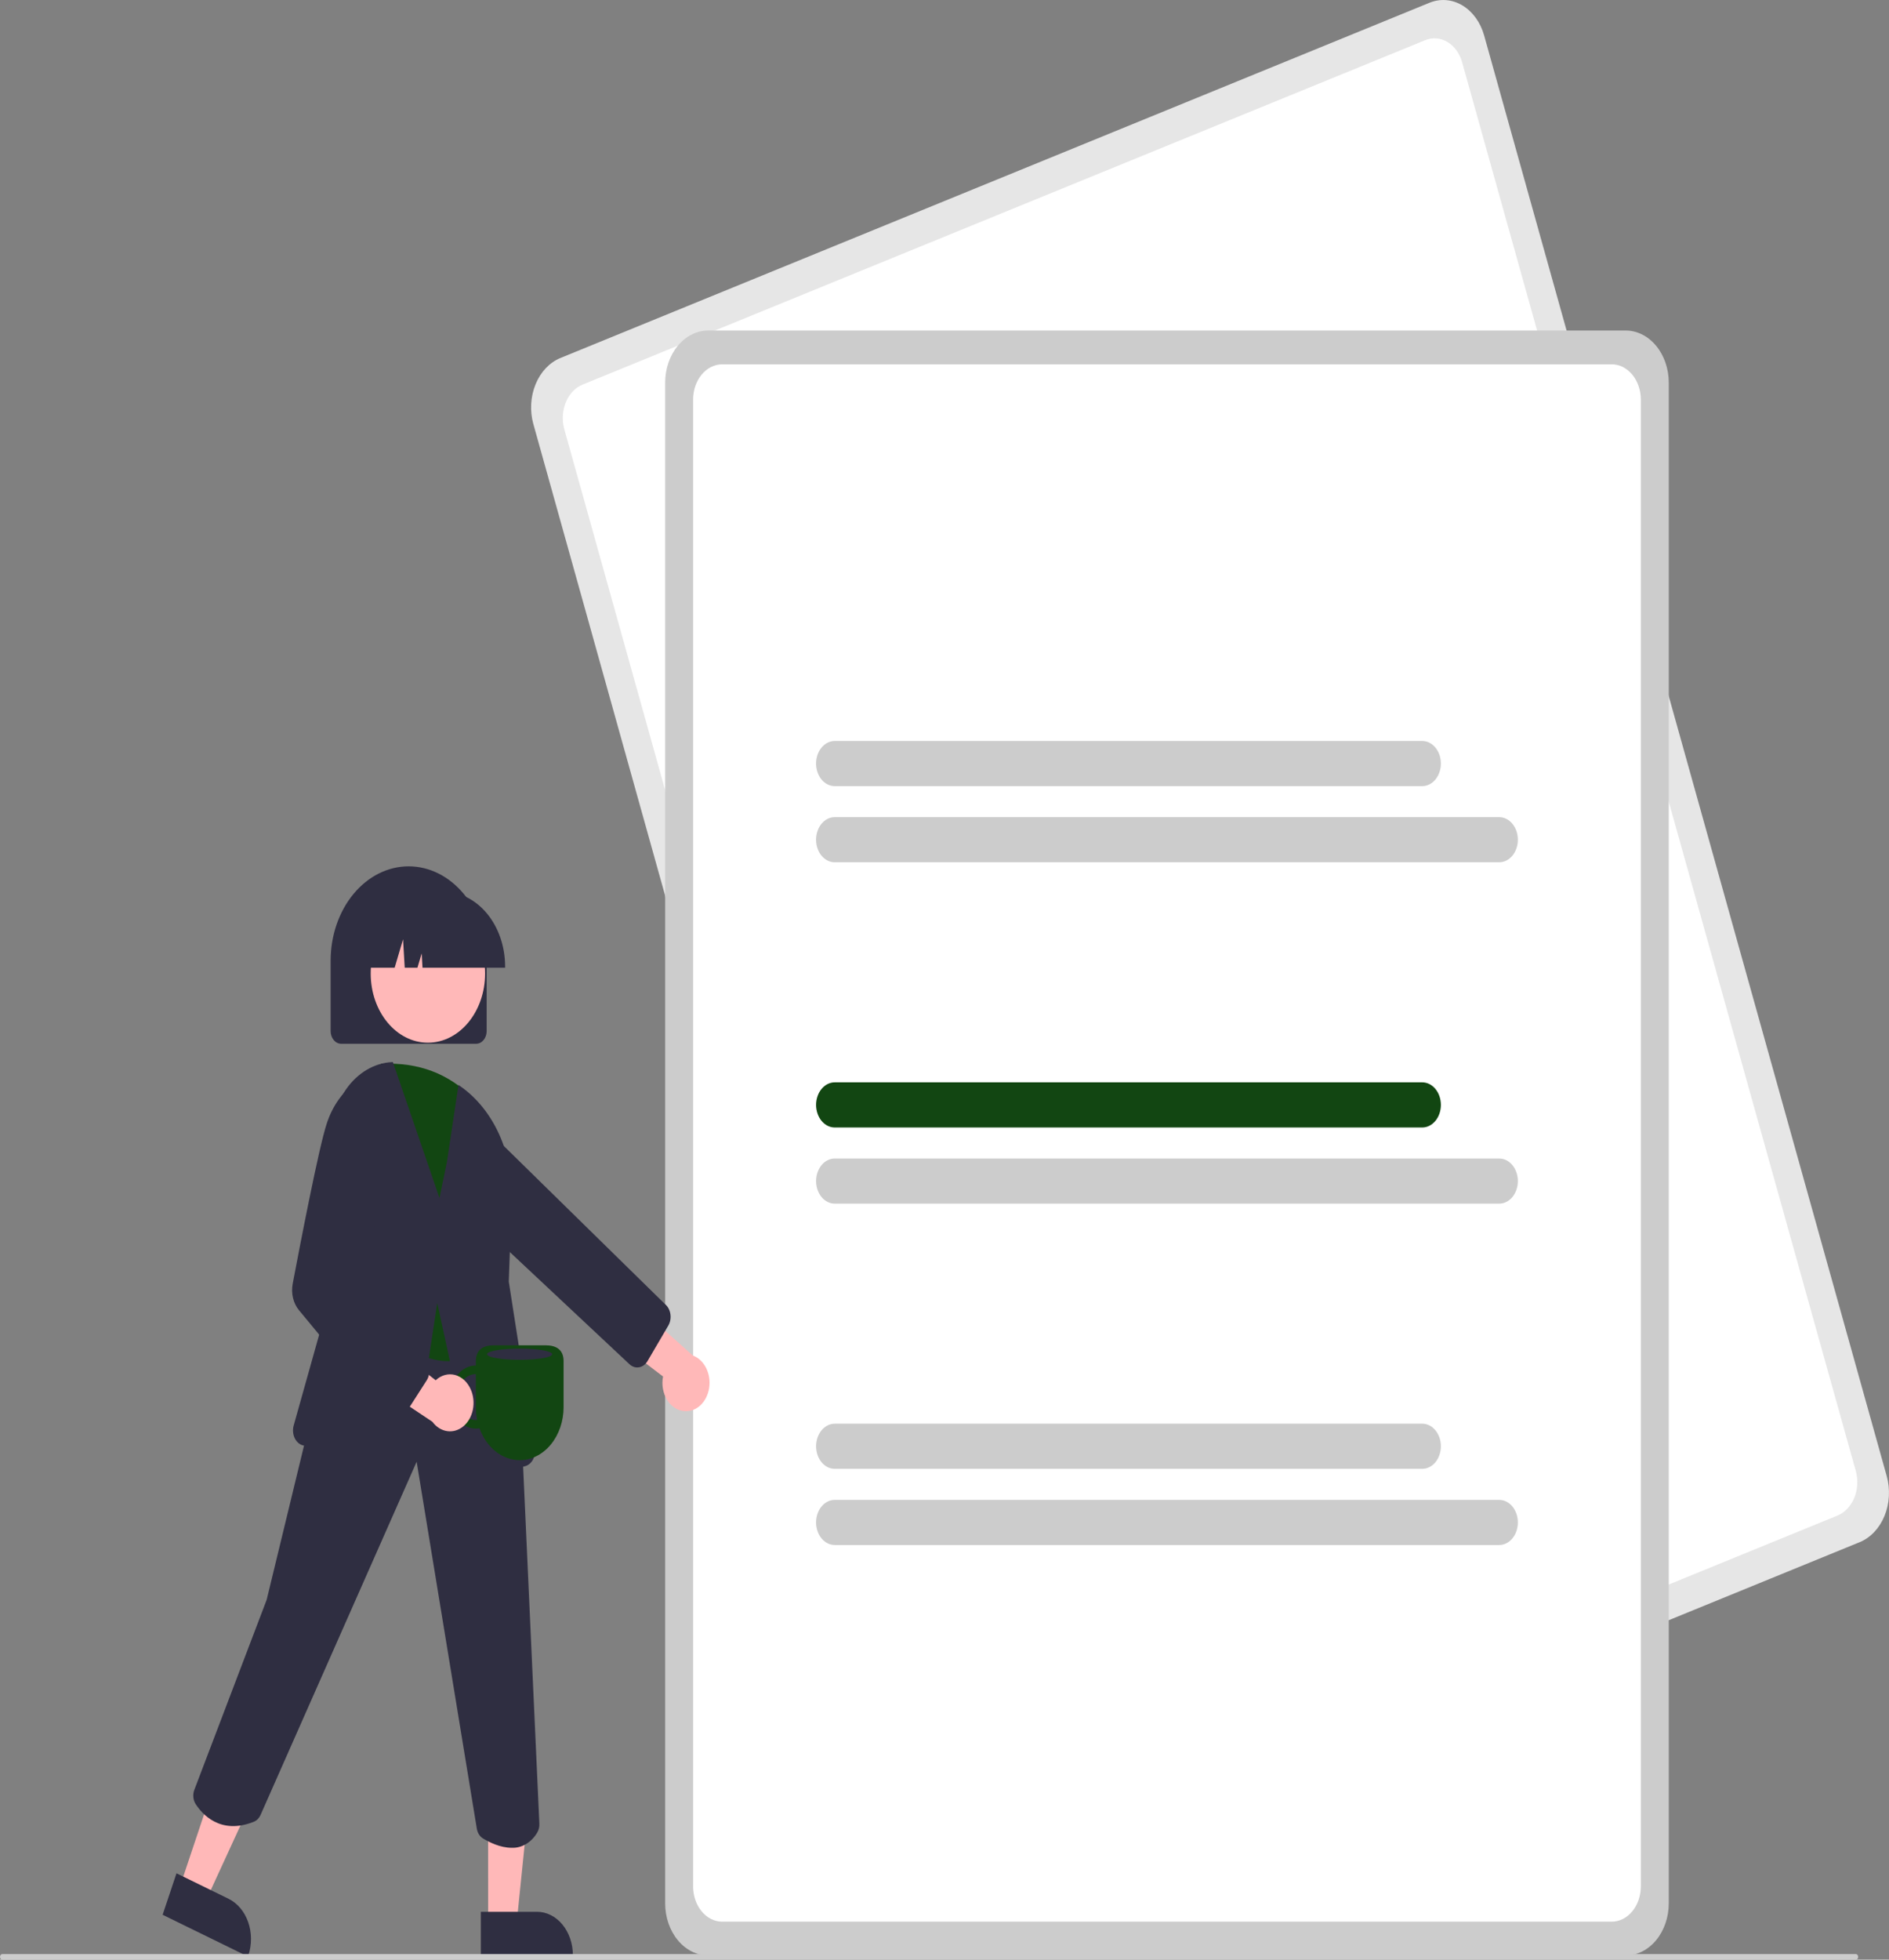 <svg width="189" height="196" viewBox="0 0 189 196" fill="none" xmlns="http://www.w3.org/2000/svg">
<rect x="0" y="0" width="189" height="196" fill="#808080" stroke="none"/>
<g clip-path="url(#clip0_181_340)">
<path d="M186.07 154.239L99.108 189.772C98.025 190.213 96.842 190.116 95.818 189.503C94.793 188.891 94.012 187.812 93.645 186.504L53.364 42.412C52.999 41.103 53.079 39.672 53.586 38.434C54.092 37.196 54.985 36.251 56.067 35.807L143.028 0.275C144.111 -0.166 145.294 -0.07 146.319 0.543C147.343 1.156 148.124 2.235 148.491 3.543L188.773 147.635C189.137 148.944 189.058 150.375 188.551 151.613C188.044 152.851 187.152 153.796 186.07 154.239Z" fill="#E6E6E6"/>
<path d="M183.85 151.578L99.537 186.029C98.806 186.326 98.006 186.261 97.314 185.847C96.622 185.433 96.094 184.704 95.846 183.82L56.46 42.931C56.213 42.046 56.267 41.079 56.61 40.243C56.952 39.406 57.555 38.768 58.286 38.468L142.599 4.018C143.331 3.72 144.13 3.785 144.822 4.199C145.514 4.613 146.042 5.342 146.29 6.226L185.677 147.116C185.923 148 185.869 148.967 185.527 149.804C185.184 150.64 184.581 151.279 183.85 151.578Z" fill="white"/>
<path d="M162.655 195.578H70.861C69.719 195.576 68.623 195.026 67.815 194.05C67.007 193.073 66.552 191.748 66.551 190.367V38.268C66.552 36.886 67.007 35.562 67.815 34.585C68.623 33.608 69.719 33.059 70.861 33.057H162.655C163.798 33.059 164.893 33.608 165.701 34.585C166.509 35.562 166.964 36.886 166.965 38.268V190.367C166.964 191.748 166.509 193.073 165.701 194.05C164.893 195.026 163.798 195.576 162.655 195.578Z" fill="#CCCCCC"/>
<path d="M161.257 192.197H72.259C71.487 192.196 70.747 191.825 70.201 191.165C69.655 190.505 69.348 189.61 69.347 188.677V39.958C69.348 39.024 69.655 38.129 70.201 37.469C70.747 36.809 71.487 36.438 72.259 36.437H161.257C162.029 36.438 162.769 36.809 163.315 37.469C163.861 38.129 164.168 39.024 164.169 39.958V188.677C164.168 189.61 163.861 190.505 163.315 191.165C162.769 191.825 162.029 192.196 161.257 192.197Z" fill="white"/>
<path d="M142.298 78.624H83.517C83.022 78.624 82.547 78.386 82.196 77.963C81.846 77.54 81.65 76.965 81.65 76.367C81.65 75.768 81.846 75.194 82.196 74.77C82.547 74.347 83.022 74.109 83.517 74.109H142.298C142.793 74.109 143.268 74.347 143.618 74.77C143.968 75.194 144.165 75.768 144.165 76.367C144.165 76.965 143.968 77.54 143.618 77.963C143.268 78.386 142.793 78.624 142.298 78.624Z" fill="#CCCCCC"/>
<path d="M149.999 86.242H83.517C83.272 86.242 83.029 86.184 82.802 86.07C82.576 85.957 82.37 85.791 82.196 85.581C82.023 85.371 81.885 85.123 81.792 84.849C81.698 84.575 81.65 84.281 81.65 83.985C81.65 83.688 81.698 83.395 81.792 83.121C81.885 82.847 82.023 82.598 82.196 82.389C82.37 82.179 82.576 82.013 82.802 81.899C83.029 81.786 83.272 81.728 83.517 81.728H149.999C150.495 81.728 150.97 81.965 151.32 82.389C151.67 82.812 151.867 83.386 151.867 83.985C151.867 84.584 151.67 85.158 151.32 85.581C150.97 86.004 150.495 86.242 149.999 86.242Z" fill="#CCCCCC"/>
<path d="M142.298 112.766H83.517C83.022 112.765 82.547 112.527 82.198 112.104C81.848 111.68 81.652 111.106 81.652 110.508C81.652 109.91 81.848 109.336 82.198 108.913C82.547 108.49 83.022 108.252 83.517 108.251H142.298C142.793 108.251 143.268 108.489 143.618 108.912C143.968 109.335 144.165 109.91 144.165 110.508C144.165 111.107 143.968 111.681 143.618 112.104C143.268 112.528 142.793 112.766 142.298 112.766Z" fill="#124612"/>
<path d="M149.999 120.384H83.517C83.022 120.383 82.547 120.145 82.198 119.722C81.848 119.298 81.652 118.725 81.652 118.126C81.652 117.528 81.848 116.954 82.198 116.531C82.547 116.108 83.022 115.87 83.517 115.869H149.999C150.495 115.869 150.97 116.107 151.32 116.53C151.67 116.954 151.867 117.528 151.867 118.126C151.867 118.725 151.67 119.299 151.32 119.723C150.97 120.146 150.495 120.384 149.999 120.384Z" fill="#CCCCCC"/>
<path d="M142.298 146.907H83.517C83.022 146.906 82.547 146.668 82.198 146.245C81.848 145.821 81.652 145.248 81.652 144.649C81.652 144.051 81.848 143.477 82.198 143.054C82.547 142.631 83.022 142.393 83.517 142.392H142.298C142.793 142.392 143.268 142.63 143.618 143.053C143.968 143.477 144.165 144.051 144.165 144.649C144.165 145.248 143.968 145.822 143.618 146.246C143.268 146.669 142.793 146.907 142.298 146.907Z" fill="#CCCCCC"/>
<path d="M149.999 154.525H83.517C83.022 154.525 82.547 154.288 82.196 153.864C81.846 153.441 81.65 152.867 81.65 152.268C81.65 151.669 81.846 151.095 82.196 150.672C82.547 150.249 83.022 150.011 83.517 150.011H149.999C150.495 150.011 150.97 150.249 151.32 150.672C151.67 151.095 151.867 151.669 151.867 152.268C151.867 152.867 151.67 153.441 151.32 153.864C150.97 154.288 150.495 154.525 149.999 154.525Z" fill="#CCCCCC"/>
<path d="M47.642 104.392H34.13C33.852 104.392 33.585 104.258 33.389 104.021C33.192 103.783 33.081 103.461 33.081 103.125V96.083C33.081 93.581 33.904 91.181 35.367 89.411C36.831 87.642 38.816 86.647 40.886 86.647C42.956 86.647 44.941 87.642 46.405 89.411C47.868 91.181 48.691 93.581 48.691 96.083V103.125C48.69 103.461 48.58 103.783 48.383 104.021C48.187 104.258 47.92 104.392 47.642 104.392Z" fill="#2F2E41"/>
<path d="M68.498 141.142C68.156 141.12 67.822 141.008 67.52 140.814C67.218 140.619 66.954 140.347 66.748 140.016C66.542 139.685 66.399 139.304 66.328 138.899C66.257 138.493 66.261 138.074 66.338 137.671L59.297 132.302L63.238 130.145L69.321 135.574C69.873 135.777 70.344 136.217 70.645 136.812C70.946 137.406 71.056 138.113 70.955 138.8C70.854 139.486 70.547 140.103 70.095 140.535C69.642 140.967 69.074 141.183 68.498 141.142Z" fill="#FFB8B8"/>
<path d="M63.639 136.761C63.399 136.734 63.171 136.625 62.982 136.446L43.61 118.292L41.112 112.922C40.87 112.405 40.762 111.813 40.8 111.221C40.839 110.63 41.023 110.066 41.328 109.601C41.54 109.278 41.804 109.011 42.105 108.818C42.406 108.624 42.736 108.508 43.076 108.476C43.416 108.444 43.757 108.497 44.079 108.632C44.401 108.767 44.696 108.981 44.946 109.261L66.539 130.434C66.678 130.548 66.798 130.694 66.89 130.865C66.982 131.036 67.045 131.227 67.075 131.428C67.105 131.628 67.102 131.834 67.066 132.033C67.029 132.232 66.96 132.42 66.862 132.586L64.792 136.12C64.694 136.29 64.568 136.433 64.422 136.541C64.277 136.649 64.114 136.721 63.945 136.75C63.843 136.769 63.741 136.772 63.639 136.761Z" fill="#2F2E41"/>
<path d="M17.985 188.736L20.632 190.031L26.025 178.301L22.117 176.389L17.985 188.736Z" fill="#FFB8B8"/>
<path d="M17.659 187.36L22.873 189.911L22.873 189.911C23.31 190.125 23.707 190.44 24.043 190.839C24.378 191.238 24.646 191.713 24.829 192.237C25.013 192.761 25.11 193.324 25.113 193.893C25.117 194.462 25.028 195.027 24.852 195.554L24.808 195.685L16.271 191.508L17.659 187.36Z" fill="#2F2E41"/>
<path d="M48.837 192.338L51.693 192.337L53.052 179.018L48.836 179.018L48.837 192.338Z" fill="#FFB8B8"/>
<path d="M48.108 191.21L53.733 191.21H53.733C54.204 191.21 54.67 191.322 55.105 191.54C55.54 191.758 55.935 192.077 56.268 192.479C56.601 192.882 56.865 193.359 57.045 193.885C57.225 194.411 57.318 194.975 57.318 195.544V195.685L48.108 195.685L48.108 191.21Z" fill="#2F2E41"/>
<path d="M51.19 184.808C50.056 184.808 48.943 184.249 48.329 183.877C48.17 183.782 48.031 183.644 47.923 183.473C47.815 183.303 47.742 183.104 47.707 182.894L41.687 146.197L26.068 181.526C25.927 181.844 25.691 182.085 25.408 182.198C22.044 183.557 20.21 181.419 19.577 180.437C19.448 180.236 19.368 179.995 19.345 179.742C19.322 179.489 19.357 179.233 19.447 179.003L26.681 160.004L31.055 141.957L35.476 128.75L35.572 128.762L50.355 130.644L52.153 142.596L53.964 182.394C53.98 182.711 53.905 183.025 53.752 183.284C53.462 183.774 53.077 184.17 52.63 184.436C52.183 184.702 51.688 184.83 51.19 184.808Z" fill="#2F2E41"/>
<path d="M42.812 104.286C45.972 104.286 48.534 101.188 48.534 97.368C48.534 93.547 45.972 90.45 42.812 90.45C39.652 90.45 37.09 93.547 37.09 97.368C37.09 101.188 39.652 104.286 42.812 104.286Z" fill="#FFB8B8"/>
<path d="M44.802 136.138C42.311 136.138 39.229 134.375 35.609 130.874L35.547 130.814L38.106 106.404L38.226 106.398C41.887 106.238 44.866 107.362 47.332 109.842L47.354 109.869L49.353 112.977L49.354 113.034L49.636 132.128L49.629 132.155C49.364 133.028 48.937 133.817 48.38 134.46C47.823 135.102 47.152 135.581 46.417 135.861C45.893 136.048 45.349 136.141 44.802 136.138Z" fill="#124612"/>
<path d="M48.487 147.549C48.207 147.548 47.935 147.436 47.714 147.23C47.492 147.024 47.333 146.735 47.261 146.409L43.747 130.328L41.521 144.978C41.463 145.367 41.282 145.714 41.017 145.945C40.752 146.176 40.423 146.275 40.1 146.219L30.408 144.584C30.223 144.553 30.046 144.473 29.89 144.35C29.734 144.226 29.602 144.063 29.504 143.871C29.407 143.679 29.345 143.463 29.324 143.239C29.303 143.015 29.323 142.788 29.383 142.575L34.286 125.106L33.188 114.87C33.075 113.816 33.145 112.746 33.392 111.726C33.64 110.706 34.06 109.76 34.627 108.947C35.193 108.134 35.893 107.473 36.682 107.005C37.471 106.537 38.333 106.272 39.211 106.228L39.309 106.223L43.971 119.815L44.712 116.23L45.873 108.513L46.046 108.634C47.684 109.776 49.031 111.44 49.939 113.444C50.848 115.449 51.283 117.717 51.198 120.001L50.904 128.175L53.508 144.863C53.57 145.262 53.499 145.674 53.31 146.01C53.121 146.345 52.83 146.576 52.5 146.652L48.723 147.522C48.645 147.54 48.566 147.549 48.487 147.549Z" fill="#2F2E41"/>
<path d="M50.537 96.788H42.274L42.19 95.353L41.766 96.788H40.494L40.326 93.945L39.486 96.788H37.024V96.647C37.026 94.668 37.677 92.771 38.835 91.371C39.992 89.972 41.561 89.185 43.198 89.183H44.363C46 89.185 47.569 89.972 48.727 91.371C49.884 92.771 50.535 94.668 50.537 96.647V96.788Z" fill="#2F2E41"/>
<path d="M185.684 196H0.233C0.171 196 0.112 195.97 0.068 195.917C0.025 195.865 0 195.793 0 195.718C0 195.643 0.025 195.572 0.068 195.519C0.112 195.466 0.171 195.437 0.233 195.437H185.684C185.746 195.437 185.805 195.466 185.849 195.519C185.892 195.572 185.917 195.643 185.917 195.718C185.917 195.793 185.892 195.865 185.849 195.917C185.805 195.97 185.746 196 185.684 196Z" fill="#CCCCCC"/>
<path d="M45.001 139.728C45 140.179 45.08 140.626 45.235 141.037C45.39 141.448 45.616 141.814 45.898 142.111C46.18 142.407 46.512 142.626 46.87 142.754C47.229 142.882 47.606 142.915 47.976 142.851C48.317 143.798 48.88 144.604 49.594 145.17C50.309 145.737 51.145 146.038 52 146.038C52.576 146.038 53.147 145.901 53.679 145.634C54.212 145.367 54.696 144.977 55.103 144.484C55.511 143.991 55.834 143.406 56.055 142.762C56.276 142.118 56.389 141.428 56.389 140.732V136.134C56.389 134.95 55.596 134.554 54.617 134.554H49.383C48.404 134.554 47.611 134.95 47.611 136.134V136.572C46.919 136.573 46.255 136.906 45.766 137.498C45.277 138.089 45.002 138.891 45.001 139.728ZM45.712 139.728C45.713 139.119 45.913 138.536 46.269 138.106C46.625 137.676 47.107 137.434 47.611 137.433V140.732C47.611 141.164 47.654 141.595 47.74 142.014C47.697 142.018 47.654 142.022 47.611 142.022C47.107 142.022 46.625 141.78 46.269 141.349C45.913 140.919 45.713 140.336 45.712 139.728H45.712Z" fill="#124612"/>
<path d="M47.102 138.97C46.943 138.603 46.719 138.283 46.447 138.032C46.174 137.781 45.86 137.606 45.525 137.518C45.19 137.43 44.844 137.432 44.51 137.524C44.176 137.616 43.862 137.795 43.592 138.048L36.613 132.559L36.64 137.789L43.263 142.2C43.645 142.722 44.173 143.055 44.746 143.137C45.319 143.22 45.896 143.045 46.37 142.647C46.843 142.249 47.179 141.654 47.314 140.977C47.449 140.299 47.374 139.585 47.102 138.97H47.102Z" fill="#FFB8B8"/>
<path d="M39.546 142.162C39.268 142.161 39.002 142.028 38.805 141.79L29.919 131.048C29.635 130.707 29.428 130.283 29.317 129.819C29.206 129.354 29.196 128.862 29.286 128.391C30.047 124.371 31.9 114.765 32.683 112.4C33.254 110.621 34.311 109.133 35.679 108.181L35.714 108.16L38.527 108.788L38.775 119.278L35.376 128.082L42.602 136.328C42.792 136.544 42.909 136.837 42.929 137.152C42.949 137.466 42.871 137.778 42.711 138.026L40.375 141.67C40.284 141.813 40.169 141.93 40.037 142.014C39.906 142.098 39.761 142.148 39.612 142.159C39.59 142.161 39.568 142.162 39.546 142.162Z" fill="#2F2E41"/>
<path d="M51.99 136.006C53.791 136.006 55.252 135.753 55.252 135.442C55.252 135.131 53.791 134.879 51.99 134.879C50.189 134.879 48.728 135.131 48.728 135.442C48.728 135.753 50.189 136.006 51.99 136.006Z" fill="#2F2E41"/>
</g>
<defs>
<clipPath id="clip0_181_340">
<rect width="189" height="196" fill="white"/>
</clipPath>
</defs>
</svg>
